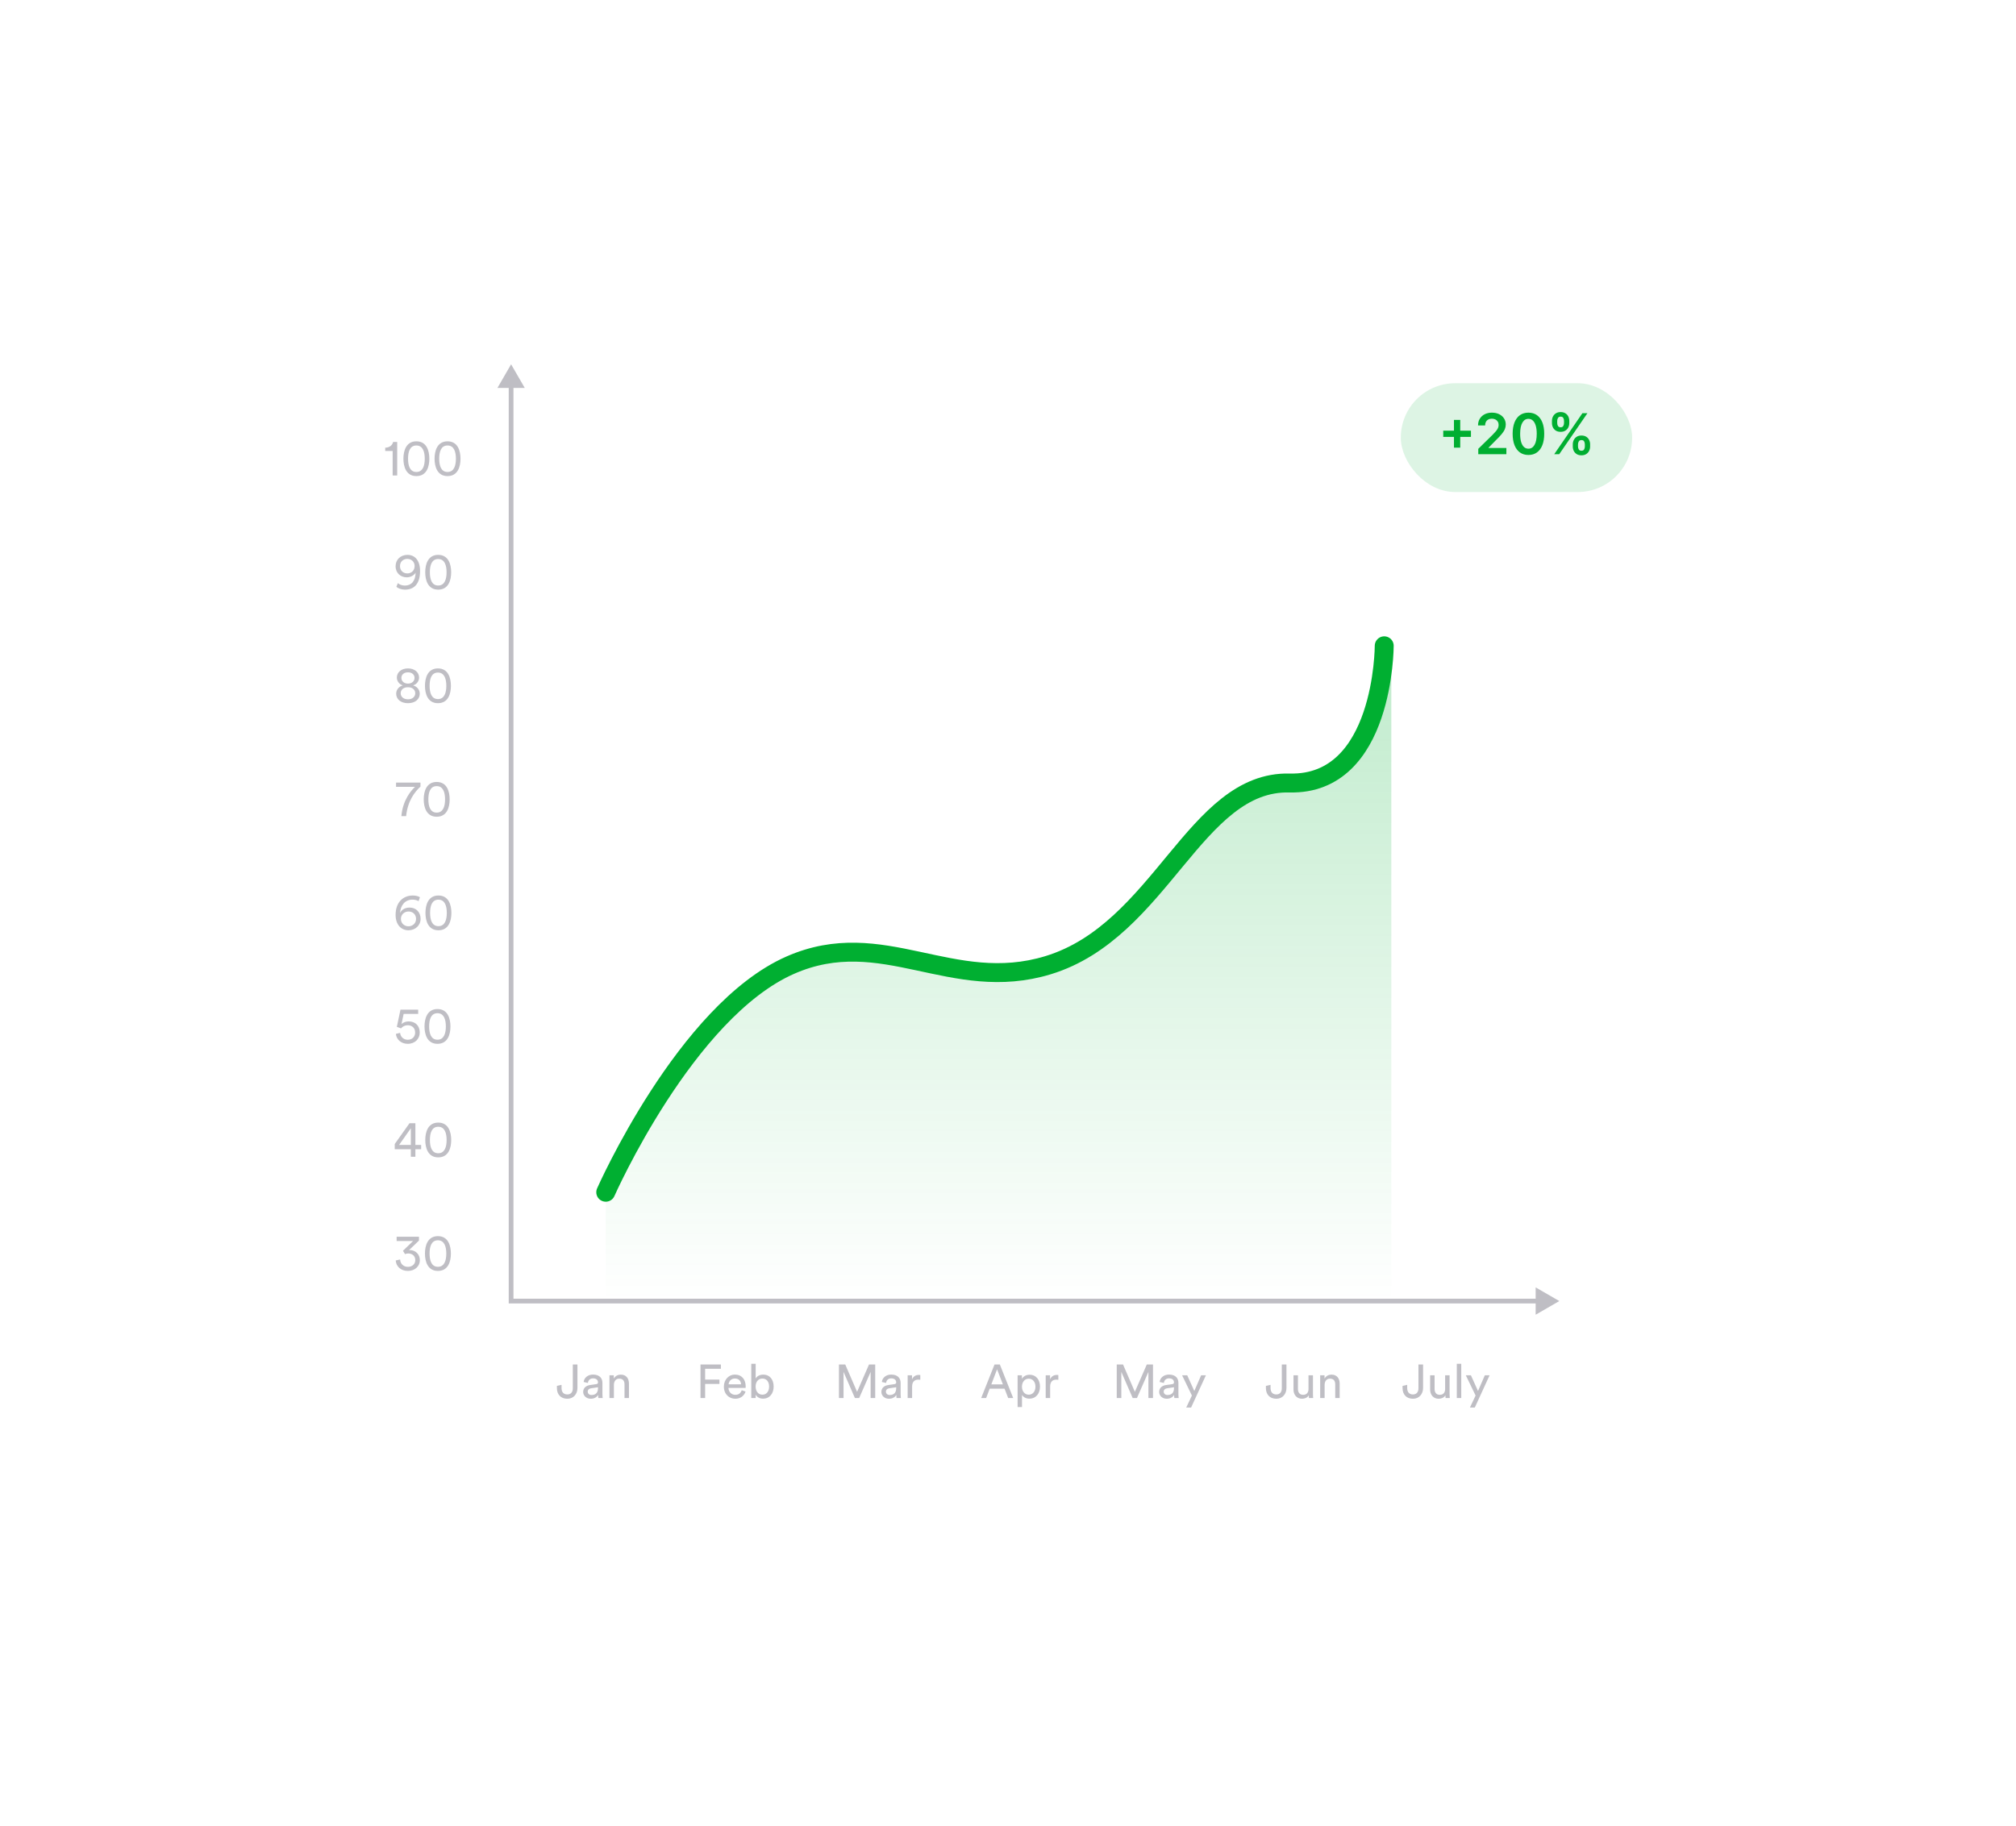 <svg width="426" height="386" viewBox="0 0 426 386" fill="none" xmlns="http://www.w3.org/2000/svg">
<g filter="url(#filter0_d_1_25)">
<rect x="61" y="57" width="304" height="263" rx="20" fill="white"/>
</g>
<rect x="296" y="81" width="48.886" height="23" rx="11.5" fill="#20B94B" fill-opacity="0.15"/>
<path d="M307.235 94.613V88.76H308.563V94.613H307.235ZM304.972 92.35V91.022H310.825V92.35H304.972ZM312.374 96V94.867L315.381 91.919C315.668 91.629 315.908 91.371 316.1 91.145C316.292 90.92 316.435 90.701 316.531 90.49C316.627 90.278 316.675 90.053 316.675 89.813C316.675 89.54 316.613 89.306 316.489 89.111C316.365 88.914 316.194 88.761 315.977 88.654C315.76 88.547 315.513 88.494 315.237 88.494C314.952 88.494 314.703 88.553 314.489 88.671C314.274 88.787 314.108 88.952 313.99 89.166C313.874 89.38 313.816 89.635 313.816 89.931H312.323C312.323 89.382 312.449 88.904 312.7 88.498C312.951 88.092 313.296 87.778 313.736 87.555C314.178 87.332 314.686 87.221 315.258 87.221C315.839 87.221 316.349 87.329 316.789 87.546C317.229 87.763 317.57 88.061 317.813 88.439C318.058 88.816 318.18 89.248 318.18 89.733C318.18 90.057 318.118 90.376 317.994 90.688C317.87 91.001 317.652 91.348 317.339 91.729C317.029 92.109 316.593 92.57 316.032 93.112L314.539 94.63V94.689H318.312V96H312.374ZM322.972 96.165C322.276 96.165 321.678 95.989 321.179 95.636C320.683 95.281 320.301 94.769 320.033 94.101C319.768 93.43 319.635 92.623 319.635 91.678C319.638 90.734 319.772 89.93 320.037 89.267C320.305 88.602 320.687 88.095 321.183 87.745C321.682 87.395 322.278 87.221 322.972 87.221C323.665 87.221 324.262 87.395 324.761 87.745C325.26 88.095 325.642 88.602 325.907 89.267C326.175 89.933 326.309 90.736 326.309 91.678C326.309 92.625 326.175 93.434 325.907 94.105C325.642 94.774 325.26 95.284 324.761 95.636C324.265 95.989 323.668 96.165 322.972 96.165ZM322.972 94.841C323.513 94.841 323.94 94.575 324.253 94.042C324.569 93.506 324.727 92.718 324.727 91.678C324.727 90.99 324.655 90.412 324.511 89.944C324.367 89.476 324.164 89.124 323.902 88.887C323.64 88.647 323.33 88.527 322.972 88.527C322.433 88.527 322.008 88.795 321.695 89.331C321.382 89.864 321.224 90.646 321.221 91.678C321.218 92.369 321.287 92.95 321.428 93.42C321.572 93.891 321.775 94.246 322.037 94.486C322.299 94.723 322.611 94.841 322.972 94.841ZM332.344 94.376V93.919C332.344 93.584 332.415 93.275 332.556 92.993C332.7 92.711 332.908 92.484 333.182 92.312C333.455 92.14 333.786 92.054 334.175 92.054C334.576 92.054 334.911 92.14 335.182 92.312C335.453 92.481 335.657 92.707 335.795 92.989C335.936 93.271 336.007 93.581 336.007 93.919V94.376C336.007 94.712 335.936 95.02 335.795 95.302C335.654 95.584 335.447 95.811 335.173 95.983C334.903 96.155 334.57 96.241 334.175 96.241C333.781 96.241 333.447 96.155 333.173 95.983C332.9 95.811 332.692 95.584 332.552 95.302C332.413 95.02 332.344 94.712 332.344 94.376ZM333.448 93.919V94.376C333.448 94.599 333.502 94.803 333.609 94.989C333.716 95.175 333.905 95.268 334.175 95.268C334.449 95.268 334.636 95.177 334.738 94.993C334.842 94.807 334.894 94.602 334.894 94.376V93.919C334.894 93.694 334.845 93.488 334.746 93.302C334.648 93.113 334.457 93.019 334.175 93.019C333.91 93.019 333.723 93.113 333.613 93.302C333.503 93.488 333.448 93.694 333.448 93.919ZM327.942 89.42V88.963C327.942 88.625 328.014 88.315 328.158 88.033C328.301 87.751 328.51 87.525 328.784 87.356C329.057 87.184 329.388 87.098 329.777 87.098C330.175 87.098 330.509 87.184 330.78 87.356C331.053 87.525 331.259 87.751 331.397 88.033C331.535 88.315 331.604 88.625 331.604 88.963V89.42C331.604 89.758 331.534 90.068 331.393 90.35C331.255 90.629 331.049 90.853 330.775 91.022C330.502 91.192 330.169 91.276 329.777 91.276C329.38 91.276 329.044 91.192 328.771 91.022C328.5 90.853 328.294 90.628 328.153 90.346C328.012 90.064 327.942 89.755 327.942 89.42ZM329.054 88.963V89.42C329.054 89.645 329.106 89.851 329.211 90.037C329.318 90.22 329.507 90.312 329.777 90.312C330.048 90.312 330.234 90.22 330.336 90.037C330.44 89.851 330.492 89.645 330.492 89.42V88.963C330.492 88.737 330.443 88.532 330.344 88.346C330.245 88.157 330.056 88.062 329.777 88.062C329.509 88.062 329.322 88.157 329.215 88.346C329.108 88.534 329.054 88.74 329.054 88.963ZM328.424 96L334.378 87.339H335.436L329.481 96H328.424Z" fill="#00AE31"/>
<path d="M108 77L105.113 82L110.887 82L108 77ZM108 275H107.5L107.5 275.5H108V275ZM329.5 275L324.5 272.113V277.887L329.5 275ZM107.5 81.5L107.5 275H108.5L108.5 81.5L107.5 81.5ZM108 275.5H325V274.5H108V275.5Z" fill="#BFBEC4"/>
<path d="M167.356 203.756C145.044 213.441 128 251.583 128 251.583V274.5H294V136.5C294 136.5 294 165.894 273.818 165.395C253.635 164.897 246.434 196.486 222.353 203.756C201.813 209.957 187.017 195.222 167.356 203.756Z" fill="url(#paint0_linear_1_25)"/>
<path d="M128 252C128 252 144.89 213.72 167 204C186.484 195.434 201.146 210.223 221.5 204C245.364 196.704 252.5 165 272.5 165.5C292.5 166 292.5 136.5 292.5 136.5" stroke="#00AF31" stroke-width="4" stroke-linecap="round"/>
<path d="M117.68 293.39C117.68 294.75 118.5 295.65 119.89 295.65C121.21 295.65 122.02 294.62 122.02 293.38V288.41H121.04V293.45C121.04 294.27 120.6 294.74 119.88 294.74C119.17 294.74 118.66 294.32 118.66 293.38V292.71L117.68 292.93V293.39ZM123.23 294.21C123.23 294.97 123.86 295.65 124.84 295.65C125.7 295.65 126.18 295.19 126.39 294.85C126.39 295.2 126.42 295.38 126.44 295.5H127.36C127.34 295.38 127.3 295.13 127.3 294.71V292.3C127.3 291.36 126.74 290.54 125.3 290.54C124.26 290.54 123.43 291.18 123.33 292.1L124.23 292.31C124.29 291.75 124.66 291.34 125.32 291.34C126.05 291.34 126.36 291.73 126.36 292.2C126.36 292.37 126.28 292.52 125.99 292.56L124.69 292.75C123.86 292.87 123.23 293.35 123.23 294.21ZM124.97 294.86C124.49 294.86 124.19 294.52 124.19 294.16C124.19 293.73 124.49 293.5 124.89 293.44L126.36 293.22V293.44C126.36 294.49 125.74 294.86 124.97 294.86ZM129.724 292.72C129.724 291.99 130.104 291.4 130.844 291.4C131.684 291.4 131.964 291.94 131.964 292.61V295.5H132.904V292.45C132.904 291.38 132.334 290.55 131.184 290.55C130.624 290.55 130.054 290.78 129.704 291.38V290.69H128.784V295.5H129.724V292.72Z" fill="#BFBEC4"/>
<path d="M149.002 295.5V292.52H152.022V291.6H149.002V289.32H152.332V288.41H148.022V295.5H149.002ZM153.961 292.6C154.001 291.98 154.481 291.37 155.271 291.37C156.121 291.37 156.571 291.91 156.591 292.6H153.961ZM156.731 293.85C156.551 294.39 156.161 294.82 155.381 294.82C154.571 294.82 153.951 294.22 153.931 293.36H157.551C157.561 293.3 157.571 293.18 157.571 293.06C157.571 291.56 156.741 290.54 155.261 290.54C154.051 290.54 152.961 291.57 152.961 293.08C152.961 294.71 154.091 295.65 155.381 295.65C156.501 295.65 157.271 294.98 157.541 294.13L156.731 293.85ZM159.68 295.5V294.8C159.98 295.32 160.53 295.63 161.24 295.63C162.67 295.63 163.48 294.5 163.48 293.07C163.48 291.67 162.73 290.55 161.27 290.55C160.47 290.55 159.91 290.94 159.68 291.37V288.26H158.75V295.5H159.68ZM162.52 293.07C162.52 294.11 161.96 294.79 161.1 294.79C160.27 294.79 159.67 294.11 159.67 293.07C159.67 292.03 160.27 291.38 161.1 291.38C161.97 291.38 162.52 292.03 162.52 293.07Z" fill="#BFBEC4"/>
<path d="M184.94 295.5V288.41H183.63L181.11 294.18L178.61 288.41H177.28V295.5H178.25V289.98L180.65 295.5H181.55L183.97 289.98V295.5H184.94ZM186.243 294.21C186.243 294.97 186.873 295.65 187.853 295.65C188.713 295.65 189.193 295.19 189.403 294.85C189.403 295.2 189.433 295.38 189.453 295.5H190.373C190.353 295.38 190.313 295.13 190.313 294.71V292.3C190.313 291.36 189.753 290.54 188.313 290.54C187.273 290.54 186.443 291.18 186.343 292.1L187.243 292.31C187.303 291.75 187.673 291.34 188.333 291.34C189.063 291.34 189.373 291.73 189.373 292.2C189.373 292.37 189.293 292.52 189.003 292.56L187.703 292.75C186.873 292.87 186.243 293.35 186.243 294.21ZM187.983 294.86C187.503 294.86 187.203 294.52 187.203 294.16C187.203 293.73 187.503 293.5 187.903 293.44L189.373 293.22V293.44C189.373 294.49 188.753 294.86 187.983 294.86ZM194.467 290.64C194.417 290.63 194.287 290.61 194.157 290.61C193.667 290.61 193.067 290.79 192.717 291.53V290.69H191.797V295.5H192.737V293.09C192.737 292.03 193.267 291.61 194.057 291.61C194.187 291.61 194.327 291.62 194.467 291.64V290.64Z" fill="#BFBEC4"/>
<path d="M213.04 295.5H214.1L211.28 288.41H210.15L207.33 295.5H208.38L209.13 293.52H212.27L213.04 295.5ZM210.69 289.43L211.92 292.61H209.48L210.69 289.43ZM215.96 297.4V294.85C216.22 295.28 216.78 295.63 217.52 295.63C218.93 295.63 219.76 294.52 219.76 293.09C219.76 291.69 218.99 290.58 217.55 290.58C216.77 290.58 216.2 290.96 215.94 291.44V290.69H215.03V297.4H215.96ZM218.8 293.09C218.8 294.08 218.25 294.79 217.38 294.79C216.52 294.79 215.95 294.08 215.95 293.09C215.95 292.13 216.52 291.41 217.38 291.41C218.26 291.41 218.8 292.13 218.8 293.09ZM223.637 290.64C223.587 290.63 223.457 290.61 223.327 290.61C222.837 290.61 222.237 290.79 221.887 291.53V290.69H220.967V295.5H221.907V293.09C221.907 292.03 222.437 291.61 223.227 291.61C223.357 291.61 223.497 291.62 223.637 291.64V290.64Z" fill="#BFBEC4"/>
<path d="M243.639 295.5V288.41H242.329L239.809 294.18L237.309 288.41H235.979V295.5H236.949V289.98L239.349 295.5H240.249L242.669 289.98V295.5H243.639ZM244.942 294.21C244.942 294.97 245.572 295.65 246.552 295.65C247.412 295.65 247.892 295.19 248.102 294.85C248.102 295.2 248.132 295.38 248.152 295.5H249.072C249.052 295.38 249.012 295.13 249.012 294.71V292.3C249.012 291.36 248.452 290.54 247.012 290.54C245.972 290.54 245.142 291.18 245.042 292.1L245.942 292.31C246.002 291.75 246.372 291.34 247.032 291.34C247.762 291.34 248.072 291.73 248.072 292.2C248.072 292.37 247.992 292.52 247.702 292.56L246.402 292.75C245.572 292.87 244.942 293.35 244.942 294.21ZM246.682 294.86C246.202 294.86 245.902 294.52 245.902 294.16C245.902 293.73 246.202 293.5 246.602 293.44L248.072 293.22V293.44C248.072 294.49 247.452 294.86 246.682 294.86ZM251.69 297.51L254.82 290.69H253.81L252.37 294.01L250.87 290.69H249.79L251.86 294.97L250.66 297.51H251.69Z" fill="#BFBEC4"/>
<path d="M267.499 293.39C267.499 294.75 268.319 295.65 269.709 295.65C271.029 295.65 271.839 294.62 271.839 293.38V288.41H270.859V293.45C270.859 294.27 270.419 294.74 269.699 294.74C268.989 294.74 268.479 294.32 268.479 293.38V292.71L267.499 292.93V293.39ZM276.549 294.92C276.549 295.12 276.569 295.39 276.589 295.5H277.489C277.469 295.33 277.439 294.99 277.439 294.61V290.69H276.499V293.59C276.499 294.32 276.119 294.82 275.359 294.82C274.569 294.82 274.269 294.24 274.269 293.58V290.69H273.329V293.72C273.329 294.81 274.009 295.65 275.129 295.65C275.689 295.65 276.289 295.42 276.549 294.92ZM279.905 292.72C279.905 291.99 280.285 291.4 281.025 291.4C281.865 291.4 282.145 291.94 282.145 292.61V295.5H283.085V292.45C283.085 291.38 282.515 290.55 281.365 290.55C280.805 290.55 280.235 290.78 279.885 291.38V290.69H278.965V295.5H279.905V292.72Z" fill="#BFBEC4"/>
<path d="M296.371 293.39C296.371 294.75 297.191 295.65 298.581 295.65C299.901 295.65 300.711 294.62 300.711 293.38V288.41H299.731V293.45C299.731 294.27 299.291 294.74 298.571 294.74C297.861 294.74 297.351 294.32 297.351 293.38V292.71L296.371 292.93V293.39ZM305.421 294.92C305.421 295.12 305.441 295.39 305.461 295.5H306.361C306.341 295.33 306.311 294.99 306.311 294.61V290.69H305.371V293.59C305.371 294.32 304.991 294.82 304.231 294.82C303.441 294.82 303.141 294.24 303.141 293.58V290.69H302.201V293.72C302.201 294.81 302.881 295.65 304.001 295.65C304.561 295.65 305.161 295.42 305.421 294.92ZM308.777 295.5V288.26H307.837V295.5H308.777ZM311.638 297.51L314.768 290.69H313.758L312.318 294.01L310.818 290.69H309.738L311.808 294.97L310.608 297.51H311.638Z" fill="#BFBEC4"/>
<path d="M87.823 121.06C87.773 122.84 86.923 123.77 85.543 123.77C84.953 123.77 84.363 123.54 84.073 123.25L83.763 124.02C84.123 124.39 84.873 124.63 85.563 124.63C87.623 124.63 88.763 123.29 88.763 120.68C88.763 118.46 87.673 117.28 86.103 117.28C84.643 117.29 83.593 118.27 83.593 119.69C83.593 121.16 84.693 122.03 85.963 122.03C86.763 122.03 87.493 121.6 87.823 121.06ZM87.613 119.63C87.613 120.58 86.953 121.2 86.073 121.2C85.203 121.2 84.523 120.61 84.523 119.65C84.523 118.72 85.203 118.13 86.063 118.13C86.923 118.13 87.603 118.71 87.613 119.63ZM89.855 120.96C89.855 122.61 90.415 124.63 92.595 124.63C94.785 124.63 95.335 122.62 95.335 120.96C95.335 119.28 94.765 117.28 92.595 117.28C90.425 117.28 89.855 119.28 89.855 120.96ZM94.365 120.96C94.365 122.38 93.985 123.76 92.595 123.76C91.205 123.76 90.835 122.38 90.835 120.96C90.835 119.53 91.195 118.16 92.595 118.16C93.985 118.16 94.365 119.54 94.365 120.96Z" fill="#BFBEC4"/>
<path d="M83.931 100.5V93.41H83.071C82.921 94.11 82.301 94.61 81.401 94.63V95.32H82.971V100.5H83.931ZM85.245 96.96C85.245 98.61 85.805 100.63 87.985 100.63C90.175 100.63 90.725 98.62 90.725 96.96C90.725 95.28 90.155 93.28 87.985 93.28C85.815 93.28 85.245 95.28 85.245 96.96ZM89.755 96.96C89.755 98.38 89.375 99.76 87.985 99.76C86.595 99.76 86.225 98.38 86.225 96.96C86.225 95.53 86.585 94.16 87.985 94.16C89.375 94.16 89.755 95.54 89.755 96.96ZM91.827 96.96C91.827 98.61 92.387 100.63 94.567 100.63C96.757 100.63 97.307 98.62 97.307 96.96C97.307 95.28 96.737 93.28 94.567 93.28C92.397 93.28 91.827 95.28 91.827 96.96ZM96.337 96.96C96.337 98.38 95.957 99.76 94.567 99.76C93.177 99.76 92.807 98.38 92.807 96.96C92.807 95.53 93.167 94.16 94.567 94.16C95.957 94.16 96.337 95.54 96.337 96.96Z" fill="#BFBEC4"/>
<path d="M86.207 145.26C87.217 145.26 87.747 145.84 87.747 146.54C87.747 147.23 87.187 147.81 86.207 147.81C85.227 147.81 84.667 147.23 84.667 146.54C84.667 145.84 85.197 145.26 86.207 145.26ZM86.207 148.63C87.737 148.63 88.697 147.78 88.697 146.63C88.697 145.8 88.137 145.1 87.287 144.87C88.067 144.64 88.557 143.95 88.557 143.22C88.557 142.1 87.607 141.28 86.207 141.28C84.807 141.28 83.857 142.1 83.857 143.22C83.857 143.95 84.347 144.64 85.117 144.87C84.277 145.1 83.717 145.8 83.717 146.63C83.717 147.78 84.677 148.63 86.207 148.63ZM86.207 144.49C85.357 144.48 84.817 143.97 84.817 143.28C84.817 142.62 85.327 142.11 86.207 142.11C87.087 142.11 87.597 142.62 87.597 143.28C87.597 143.97 87.067 144.48 86.207 144.49ZM89.801 144.96C89.801 146.61 90.361 148.63 92.541 148.63C94.731 148.63 95.281 146.62 95.281 144.96C95.281 143.28 94.711 141.28 92.541 141.28C90.371 141.28 89.801 143.28 89.801 144.96ZM94.311 144.96C94.311 146.38 93.931 147.76 92.541 147.76C91.151 147.76 90.781 146.38 90.781 144.96C90.781 143.53 91.141 142.16 92.541 142.16C93.931 142.16 94.311 143.54 94.311 144.96Z" fill="#BFBEC4"/>
<path d="M88.851 165.41H83.691V166.31H87.701C86.921 167.05 85.131 169.01 84.811 172.5H85.821C86.141 169.23 87.701 167.32 88.851 166.26V165.41ZM89.537 168.96C89.537 170.61 90.097 172.63 92.277 172.63C94.467 172.63 95.017 170.62 95.017 168.96C95.017 167.28 94.447 165.28 92.277 165.28C90.107 165.28 89.537 167.28 89.537 168.96ZM94.047 168.96C94.047 170.38 93.667 171.76 92.277 171.76C90.887 171.76 90.517 170.38 90.517 168.96C90.517 167.53 90.877 166.16 92.277 166.16C93.667 166.16 94.047 167.54 94.047 168.96Z" fill="#BFBEC4"/>
<path d="M84.525 193.01C84.635 191.38 85.544 190.15 87.184 190.15C87.715 190.15 88.144 190.3 88.454 190.47L88.734 189.65C88.415 189.44 87.894 189.28 87.234 189.28C85.195 189.28 83.594 190.69 83.594 193.38C83.594 195.45 84.764 196.63 86.314 196.63C87.734 196.63 88.874 195.63 88.874 194.21C88.874 192.79 87.904 191.83 86.555 191.83C85.534 191.83 84.805 192.34 84.525 193.01ZM84.715 194.23C84.715 193.31 85.434 192.66 86.325 192.66C87.215 192.66 87.915 193.26 87.915 194.23C87.915 195.17 87.184 195.79 86.305 195.79C85.454 195.79 84.715 195.16 84.715 194.23ZM89.903 192.96C89.903 194.61 90.463 196.63 92.644 196.63C94.834 196.63 95.383 194.62 95.383 192.96C95.383 191.28 94.814 189.28 92.644 189.28C90.474 189.28 89.903 191.28 89.903 192.96ZM94.413 192.96C94.413 194.38 94.034 195.76 92.644 195.76C91.254 195.76 90.883 194.38 90.883 192.96C90.883 191.53 91.243 190.16 92.644 190.16C94.034 190.16 94.413 191.54 94.413 192.96Z" fill="#BFBEC4"/>
<path d="M83.655 218.53C83.755 219.67 84.735 220.63 86.155 220.63C87.725 220.63 88.695 219.55 88.695 218.24C88.695 216.79 87.755 215.89 86.345 215.89C85.825 215.89 85.185 216.08 84.835 216.48L85.295 214.31H88.365V213.41H84.625L83.855 217.04L84.745 217.37C85.055 216.97 85.555 216.7 86.155 216.7C87.055 216.7 87.725 217.27 87.725 218.25C87.725 219.14 87.085 219.77 86.155 219.77C85.235 219.77 84.625 219.12 84.545 218.31L83.655 218.53ZM89.703 216.96C89.703 218.61 90.263 220.63 92.443 220.63C94.633 220.63 95.183 218.62 95.183 216.96C95.183 215.28 94.613 213.28 92.443 213.28C90.273 213.28 89.703 215.28 89.703 216.96ZM94.213 216.96C94.213 218.38 93.833 219.76 92.443 219.76C91.053 219.76 90.683 218.38 90.683 216.96C90.683 215.53 91.043 214.16 92.443 214.16C93.833 214.16 94.213 215.54 94.213 216.96Z" fill="#BFBEC4"/>
<path d="M83.413 242.91H86.814V244.5H87.773V242.91H88.993V242H87.773V237.41H86.534L83.413 241.8V242.91ZM86.814 242H84.334L86.814 238.48V242ZM89.865 240.96C89.865 242.61 90.424 244.63 92.605 244.63C94.794 244.63 95.344 242.62 95.344 240.96C95.344 239.28 94.775 237.28 92.605 237.28C90.434 237.28 89.865 239.28 89.865 240.96ZM94.374 240.96C94.374 242.38 93.995 243.76 92.605 243.76C91.215 243.76 90.844 242.38 90.844 240.96C90.844 239.53 91.204 238.16 92.605 238.16C93.995 238.16 94.374 239.54 94.374 240.96Z" fill="#BFBEC4"/>
<path d="M86.632 264.22C86.582 264.22 86.472 264.23 86.402 264.26L88.532 262.22V261.41H83.812V262.31H87.292L85.152 264.37L85.582 265.08C85.772 265 86.022 264.94 86.242 264.94C87.112 264.94 87.752 265.46 87.752 266.35C87.752 267.18 87.112 267.77 86.182 267.77C85.292 267.77 84.592 267.15 84.552 266.21L83.622 266.42C83.702 267.66 84.672 268.63 86.192 268.63C87.712 268.63 88.722 267.6 88.722 266.37C88.722 265.06 87.752 264.25 86.632 264.22ZM89.796 264.96C89.796 266.61 90.356 268.63 92.536 268.63C94.726 268.63 95.276 266.62 95.276 264.96C95.276 263.28 94.706 261.28 92.536 261.28C90.366 261.28 89.796 263.28 89.796 264.96ZM94.306 264.96C94.306 266.38 93.926 267.76 92.536 267.76C91.146 267.76 90.776 266.38 90.776 264.96C90.776 263.53 91.136 262.16 92.536 262.16C93.926 262.16 94.306 263.54 94.306 264.96Z" fill="#BFBEC4"/>
<defs>
<filter id="filter0_d_1_25" x="0.37" y="0.87" width="425.26" height="384.26" filterUnits="userSpaceOnUse" color-interpolation-filters="sRGB">
<feFlood flood-opacity="0" result="BackgroundImageFix"/>
<feColorMatrix in="SourceAlpha" type="matrix" values="0 0 0 0 0 0 0 0 0 0 0 0 0 0 0 0 0 0 127 0" result="hardAlpha"/>
<feOffset dy="4.5"/>
<feGaussianBlur stdDeviation="30.315"/>
<feComposite in2="hardAlpha" operator="out"/>
<feColorMatrix type="matrix" values="0 0 0 0 0 0 0 0 0 0 0 0 0 0 0 0 0 0 0.15 0"/>
<feBlend mode="normal" in2="BackgroundImageFix" result="effect1_dropShadow_1_25"/>
<feBlend mode="normal" in="SourceGraphic" in2="effect1_dropShadow_1_25" result="shape"/>
</filter>
<linearGradient id="paint0_linear_1_25" x1="211" y1="136.5" x2="211" y2="274.998" gradientUnits="userSpaceOnUse">
<stop stop-color="#00AF31" stop-opacity="0.25"/>
<stop offset="1" stop-color="#00AF31" stop-opacity="0"/>
</linearGradient>
</defs>
</svg>
